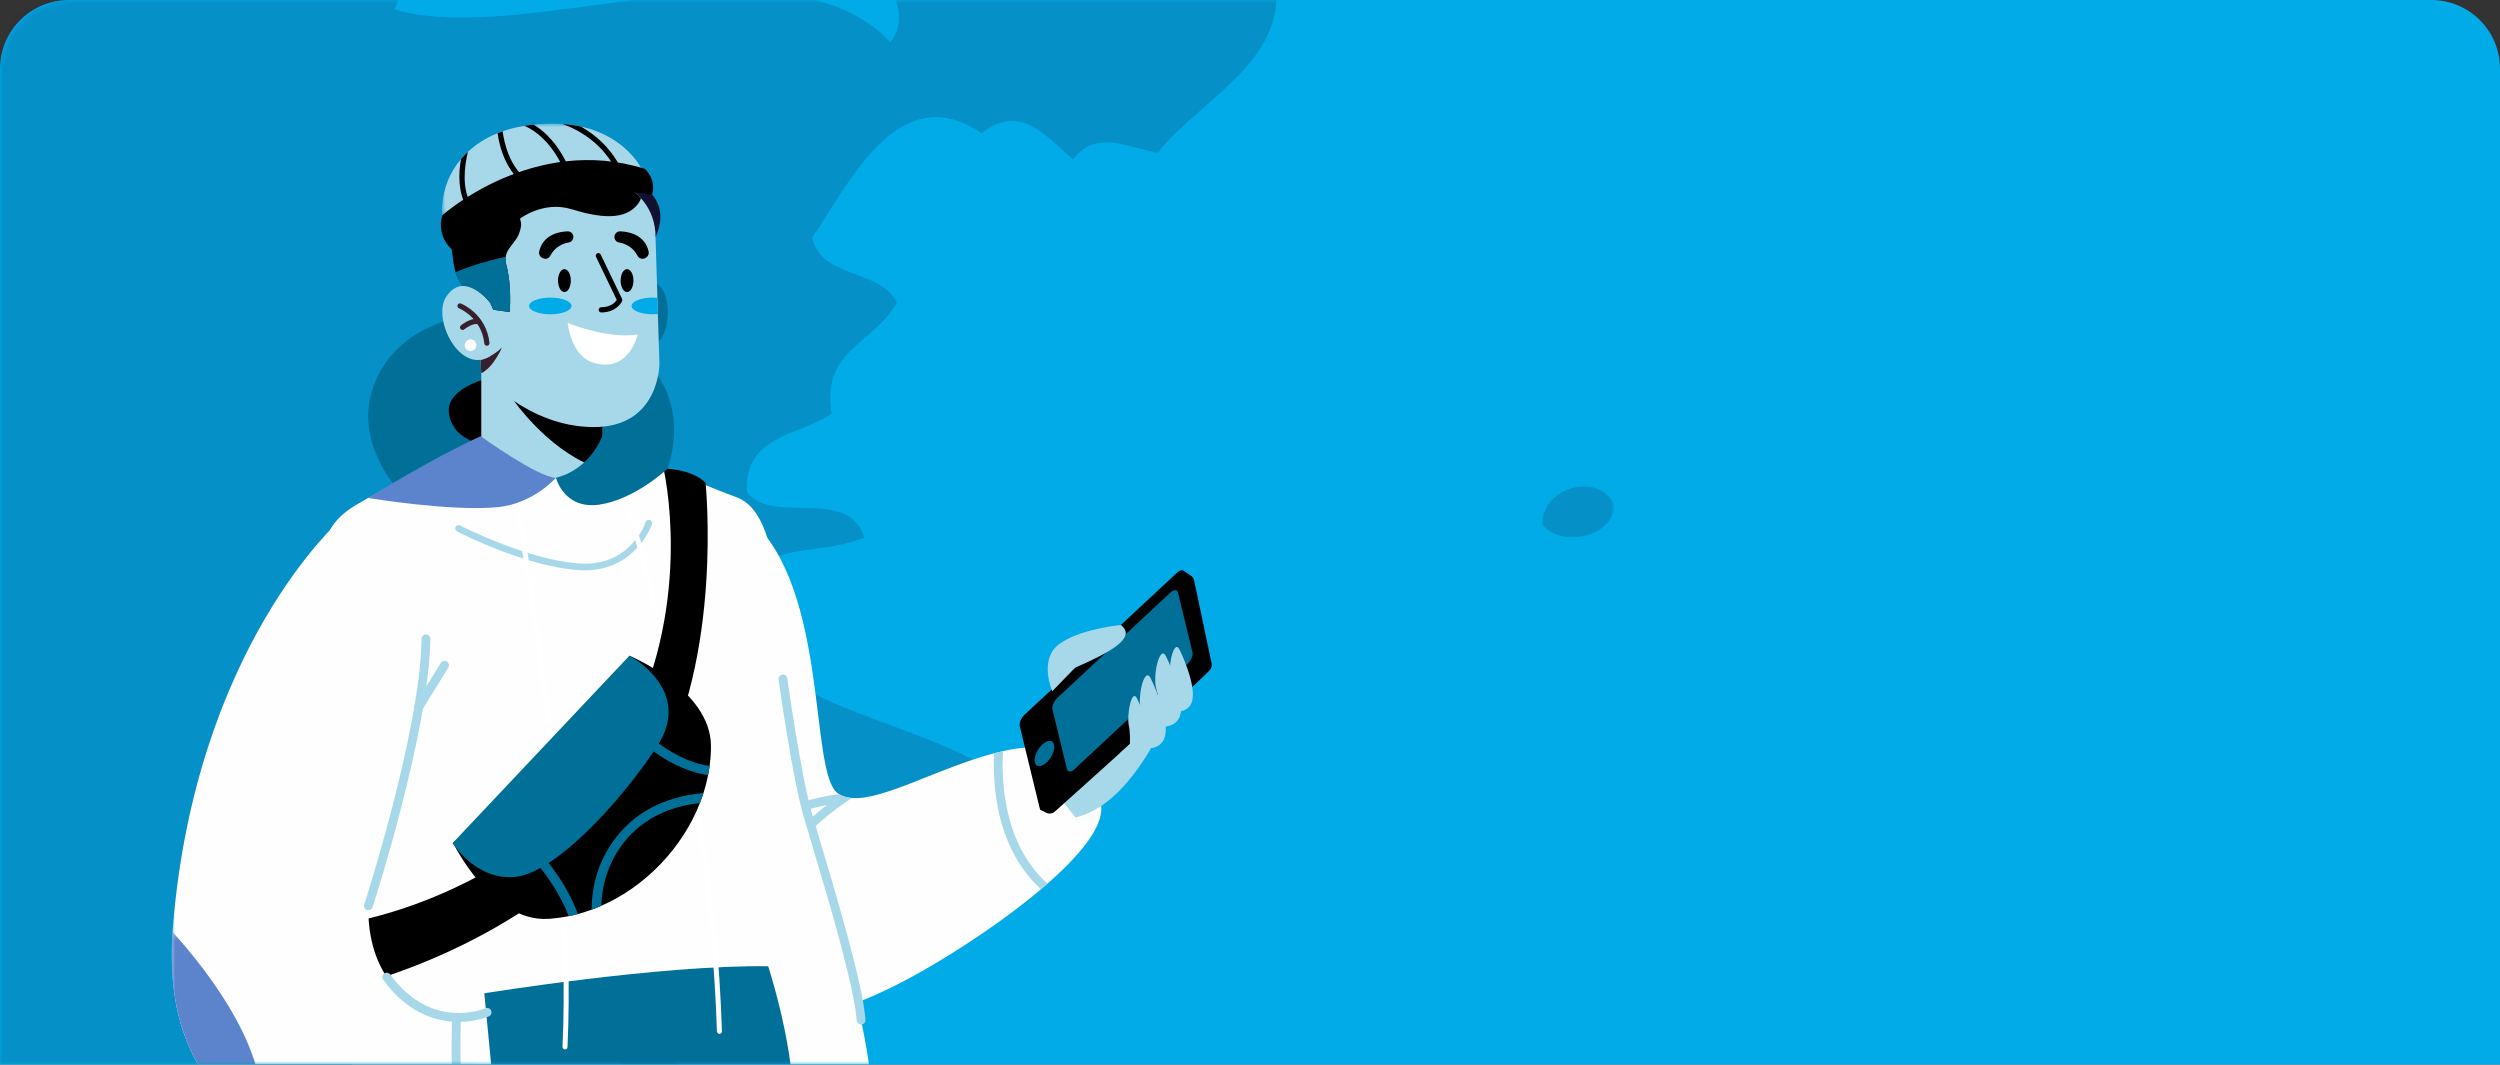 <?xml version="1.0" encoding="UTF-8"?>
<svg width="364px" height="155px" viewBox="0 0 364 155" version="1.1" xmlns="http://www.w3.org/2000/svg" xmlns:xlink="http://www.w3.org/1999/xlink">
    <rect x="0" y="0" width="364" height="155" fill="#333333" stroke="none"/>
    <title>Charachter add</title>
    <defs>
        <path d="M10,0 L354,0 C359.523,-1.01453063e-15 364,4.477 364,10 L364,155 L364,155 L0,155 L0,10 C-6.76353751e-16,4.477 4.477,-7.86725357e-15 10,0 Z" id="path-1"></path>
        <polygon id="path-3" points="0 0 469 0 469 518 0 518"></polygon>
        <polygon id="path-5" points="0 0.803 47.545 0.803 47.545 95.218 0 95.218"></polygon>
        <polygon id="path-7" points="0 0.296 13.238 0.296 13.238 28.668 0 28.668"></polygon>
        <polygon id="path-9" points="0 0 29.52 0 29.52 13.531 0 13.531"></polygon>
    </defs>
    <g id="Components" stroke="none" stroke-width="1" fill="none" fill-rule="evenodd">
        <g id="Charachter-add">
            <mask id="mask-2" fill="white">
                <use xlink:href="#path-1"></use>
            </mask>
            <use id="Mask" fill="#01ABE8" xlink:href="#path-1"></use>
            <g id="Group-3" mask="url(#mask-2)">
                <g transform="translate(-234, -174)">
                    <mask id="mask-4" fill="white">
                        <use xlink:href="#path-3"></use>
                    </mask>
                    <g id="Clip-2" stroke="none" fill="none"></g>
                    <path d="M158.607,439.228 C160.567,437.517 172.668,441.27 174.742,436.38 C168.987,436.34 157.766,435.831 158.607,439.228 M191.829,362.35 C184.611,366.845 174.742,373.733 171.897,379.435 C178.864,374.063 187.114,369.974 191.829,362.35 M317.128,312.047 C321.557,313.627 321.51,319.691 323.768,323.436 C319.097,322.259 312.191,316.977 317.128,312.047 M254.476,357.606 C257.38,356.692 263.351,357.282 263.021,362.353 C259.55,364.646 255.028,361.246 254.476,357.606 M404.452,140.264 L404.452,136.466 C399.161,134.755 399.999,135.432 394.96,138.362 C391.405,135.689 388.857,137.731 385.468,135.514 C383.867,139.612 381.168,142.603 374.081,141.213 C370.771,149.073 361.691,154.845 361.738,164.94 C361.764,170.251 367.297,175.512 363.64,180.124 C347.926,163.611 310.727,181.032 291.496,175.38 C293.932,168.008 297.564,161.83 300.038,154.498 C303.564,153.56 307.791,149.45 304.785,145.007 C292.039,149.345 292.363,166.757 279.159,170.636 C274.02,164.885 268.271,163.261 262.068,157.349 C261.379,143.412 254.73,136.577 249.729,127.925 C247.663,124.35 248.446,119.32 243.088,119.381 C242.554,120.751 241.604,121.7 240.24,122.229 C239.492,127.718 242.884,129.079 242.139,134.57 C232.37,139.893 215.878,133.11 205.119,127.925 C203.965,133.826 207.269,135.263 207.015,140.264 C197.105,145.299 190.862,138.003 181.388,142.162 C176.162,138.85 174.178,132.283 167.149,130.77 C160.822,125.396 159.922,114.591 151.964,110.843 C151.73,117.328 154.894,118.049 157.661,122.229 C160.81,126.99 163.845,135.242 167.149,139.317 C171.464,144.631 177.003,146.427 176.644,151.653 C176.153,158.824 167.783,159.201 161.455,163.045 C155.528,189.325 125.534,181.231 104.5,174.434 C116.779,180.822 132.829,183.439 143.422,191.516 C136.393,197.139 129.788,203.194 125.388,211.446 C119.805,211.014 118.391,206.413 111.146,207.652 C110.313,212.91 116.267,211.388 117.789,214.294 C103.063,217.686 97.033,204.83 80.772,207.652 C80.544,206.296 79.206,206.048 78.873,204.801 C78.248,201.331 80.924,201.161 80.772,198.161 C76.58,195.01 73.299,190.505 74.132,184.874 C67.407,181.783 61.693,177.691 60.837,168.735 C56.189,167.885 58.275,173.768 53.247,172.532 C50.688,164.64 45.987,169.935 39.008,166.836 C37.895,168.256 37.825,170.721 36.163,171.586 C25.908,169.249 25.856,177.098 20.022,179.178 C13.574,176.768 10.518,171.56 2.937,174.434 C3.2,179.546 11.877,176.251 13.376,180.124 C9.908,188.992 7.404,198.833 2.937,206.7 C6.873,209.191 9.172,214.776 6.735,220.937 C12.619,226.355 18.582,232.67 20.974,238.968 C24.442,239.596 24.614,236.915 27.614,237.07 C30.594,239.161 33.507,241.308 34.264,245.617 C43.507,240.642 53.799,241.124 63.685,238.968 C65.265,237.703 64.003,233.594 65.584,232.323 C68.514,232.092 70.951,231.365 73.18,230.427 C75.604,229.218 72.297,225.78 74.132,225.683 C87.141,227.445 107.597,225.537 117.789,234.222 C120.76,244.433 122.922,254.558 117.789,264.594 C116.142,265.772 111.488,263.87 107.348,264.594 C104.923,263.855 105.739,259.877 102.604,259.851 C86.007,262.871 74.576,271.059 69.379,285.477 C70.369,290.498 71.237,295.648 71.281,301.61 C75.806,311.001 85.937,314.792 92.163,322.489 C94.091,318.648 101.243,319.262 104.5,321.54 C115.178,316.081 125.654,310.42 129.183,297.815 C143.404,297.83 143.866,311.603 152.913,316.793 C150.328,330.975 145.987,343.404 142.472,356.657 C149.463,351.045 152.075,339.426 153.86,326.284 C157.804,325.168 160.509,322.811 164.301,321.54 C166.699,323.891 170.722,324.61 170.95,329.135 C171.029,332.695 167.471,332.614 167.149,335.774 C178.183,334.559 195.931,333.525 194.681,350.964 C200.123,352.611 198.256,346.947 202.27,347.163 C211.283,353.733 213.269,380.729 207.967,389.875 C202.282,382.803 203.045,371.604 191.829,372.792 C180.713,373.973 178.616,389.986 186.135,399.365 C195.846,402.59 204.505,408.777 209.866,397.469 C219.904,406.308 213.573,427.781 204.169,433.532 C200.284,434.394 196.489,435.346 195.63,439.228 C196.369,439.439 196.731,440.02 196.574,441.124 C199.983,443.099 206.842,441.621 211.759,442.076 C214.35,446.765 218.066,450.328 218.408,457.26 C215.758,460.327 207.707,462.985 209.866,467.7 C212.361,462.86 222.697,461.452 227.9,464.852 C228.274,468.278 229.13,471.22 229.799,474.342 C236.644,476.889 242.066,483.024 250.684,480.988 C253.135,483.914 251.966,490.46 255.428,492.38 C260.92,492.812 259.241,486.07 264.92,486.684 C267.137,489.529 263.959,497.772 269.667,497.123 C273.494,495.891 271.77,489.108 274.414,486.684 C282.346,484.595 286.971,486.85 294.344,486.684 C295.457,488.1 295.521,490.566 297.192,491.43 C297.759,489.739 294.408,487.487 297.192,486.684 C301.171,486.818 301.429,490.674 306.684,489.532 C306.596,485.471 304.782,482.58 306.684,479.089 C324.914,478.02 326.669,460.473 336.111,450.615 C347.727,448.503 355.477,455.288 362.687,454.418 C359.322,452.402 353.923,452.423 352.246,448.722 C354.245,446.192 359.19,445.146 356.991,441.124 C350.946,440.777 349.068,444.594 345.603,446.82 C342.585,444.778 336.526,445.775 335.165,442.076 C334.075,434.975 338.355,433.249 340.859,429.735 C340.117,425.102 336.912,422.923 337.058,417.403 C337.712,413.62 343.996,415.478 343.704,410.754 C343.453,406.896 337.502,408.73 335.165,406.96 C333.961,400.017 335.656,399.301 336.111,392.723 C329.696,390.909 323.999,388.382 324.718,379.438 C317.265,378.351 310.739,376.333 311.434,367.099 C309.711,364.707 305.197,365.107 303.839,362.353 C304.931,362.046 307.105,358.214 304.785,357.606 C302.67,363.358 291.732,359.102 288.65,356.657 C284.94,357.378 284.958,361.824 280.105,361.4 C279.696,359.598 278.063,359.02 278.206,356.657 C284.8,352.176 297.8,354.101 304.785,350.014 C304.721,339.84 299.927,329.786 305.735,319.644 C306.687,319.647 306.862,318.876 307.634,318.695 C309.167,320.322 311.604,321.049 315.226,320.594 C323.532,332.4 338.098,332.666 349.401,340.521 C343.324,329.479 317.423,330.122 320.926,306.356 C314.718,304.899 316.012,314.927 311.434,312.047 C313.567,304.373 321.884,302.889 325.67,296.866 C348.603,290.221 363.502,311.132 385.468,303.508 C391.875,277.301 344.505,282.717 342.755,263.645 C341.674,251.841 352.313,255.475 359.842,252.259 C357.537,244.726 346.275,250.562 342.755,245.617 C342.334,237.283 350.432,237.473 355.095,234.222 C353.555,224.968 360.97,224.293 364.589,218.086 C362.29,213.111 353.502,214.619 352.246,208.601 C357.414,201.088 364.837,185.028 376.926,193.412 C382.36,189.039 386.097,193.555 390.216,197.209 C393.602,192.982 397.338,195.191 402.559,196.26 C408.869,188.063 424.154,181.801 418.691,167.788 C419.009,163.991 422.62,163.492 422.492,159.242 C415.544,153.852 414.738,142.317 404.452,140.264 M309.532,518 C307.613,509.798 304.68,502.603 300.041,497.12 C301.873,505.413 305.121,512.284 309.532,518 M341.805,487.633 C342.027,493.028 351.405,493.528 354.145,493.329 C352.492,488.971 346.731,488.72 341.805,487.633 M13.376,473.396 C9.733,466.277 0.875,471.856 0.089,477.193 C-0.895,483.865 6.604,485.623 6.735,491.43 C19.271,495.523 18.266,480.152 23.82,474.342 C23.326,472.943 22.414,471.953 21.918,470.548 C17.43,469.858 15.681,471.903 13.376,473.396 M156.711,446.82 C163.401,448.038 170.41,448.941 177.59,449.668 C174.733,445.237 162.3,445.366 156.711,446.82 M348.451,408.858 C353.187,415.746 360.695,411 371.23,412.653 C368.551,406.519 355.787,407.404 348.451,408.858 M132.981,410.757 C128.914,410.17 129.107,413.845 125.382,413.602 C120.924,412.054 120.553,406.414 118.742,402.213 C114.871,401.509 115.47,405.271 111.146,404.115 C108.318,402.824 107.205,399.827 105.452,397.469 C96.749,399.204 94.815,394.183 90.261,391.773 C88.599,393.272 88.298,396.132 85.517,396.52 C76.443,392.734 75.376,404.661 65.584,400.314 C62.452,411.143 54.085,417.265 41.853,416.45 C41.517,422.167 48.266,420.791 49.449,424.994 C51.1,433.287 46.431,435.262 45.648,441.127 C48.815,446.441 51.152,454.243 52.294,463.905 C57.205,463.742 58.073,467.621 59.89,470.548 C64.947,469.92 68.199,471.1 69.379,474.345 C70.419,479.495 67.465,480.655 67.483,484.785 C71.973,482.629 75.49,479.501 81.725,479.092 C85.911,482.174 88.683,486.684 97.857,484.785 C98.374,481.823 100.118,480.085 102.604,479.092 C105.496,480.307 105.143,484.776 109.247,484.785 C112.399,482.898 107.693,474.015 113.994,473.396 C117.976,473.215 116.928,478.055 121.587,477.193 C122.627,472.847 122.627,471.1 121.587,466.753 C127.827,462.901 129.209,471.436 132.981,469.601 C132.96,465.503 128.248,466.102 128.233,462.007 C132.56,456.159 126.822,444.986 132.981,440.178 C137.196,438.066 150.892,443.075 156.711,438.279 C137.643,443.511 122.525,426.645 132.981,410.757 M458.559,250.36 C461.171,253.755 468.974,252.285 469,247.512 C466.841,242.579 458.427,244.956 458.559,250.36 M92.163,172.532 C86.755,171.294 82.306,169.1 76.977,167.786 C77.208,173.581 88.4,173.423 92.163,172.532 M444.32,69.084 C444.527,65.611 445.626,65.441 444.32,62.438 C439.056,62.433 436.339,57.365 431.031,55.793 C425.918,54.28 419.406,56.661 415.845,51.999 C414.136,55.641 410.102,56.585 405.404,54.847 C404.127,62.742 394.408,62.202 394.96,71.929 C393.309,71.856 392.012,72.142 391.165,72.878 C390.455,75.799 393.768,74.704 393.064,77.622 C392.229,80.268 388.355,79.877 388.32,83.318 C393.961,85.266 394.206,92.613 395.91,98.502 C401.633,100.692 403.195,107.034 409.199,108.944 C401.603,111.789 395.223,115.847 394.96,126.029 C415.541,136.224 416.771,101.574 438.626,107.046 C442.97,97.094 453.403,88.316 447.165,75.726 C448.354,73.43 451.954,73.55 451.91,70.027 C449.646,69.455 445.03,71.225 444.32,69.084 M358.892,32.068 C367.744,34.768 375.512,28.54 375.977,19.727 C368.34,18.179 359.623,22.704 357.94,30.167 C358.679,30.377 359.044,30.961 358.892,32.068 M197.523,59.59 C201.552,60.738 205.63,60.946 203.22,66.236 C208.061,65.123 212.761,68.304 216.509,70.98 C223.415,69.312 227.54,70.658 232.647,72.875 C234.771,64.878 242.679,62.663 248.779,58.638 C247.164,54.064 248.282,50.205 252.58,49.151 C253.871,39.885 246.918,36.181 250.684,27.319 C241.119,25.181 238.218,16.374 230.745,12.135 C229.992,14.227 228.843,15.924 226.001,15.933 C223.427,15.34 223.637,11.966 220.304,12.135 C219.028,16.602 214.02,17.828 208.917,15.933 C205.995,22.502 200.982,26.98 194.681,30.167 C199.621,34.636 194.257,41.41 191.829,44.404 C193.743,50.661 198.329,52.028 197.523,59.59 M201.321,5.493 C202.972,-2.353 189.41,-1.29 193.725,5.493 C197.929,5.04 198.446,6.799 201.321,5.493" id="Fill-1" stroke="none" fill-opacity="0.177" fill="#191634" fill-rule="evenodd" mask="url(#mask-4)"></path>
                </g>
            </g>
            <g id="Group-133" mask="url(#mask-2)">
                <g transform="translate(25, 18)">
                    <path d="M135.351,99.717 C135.399,102.635 132.139,106.608 127.514,110.662 C127.203,110.935 126.883,111.209 126.558,111.485 C121.421,115.829 114.871,120.193 109.296,123.377 C103.871,126.472 96.311,129.968 89.159,130.898 C82.4,131.773 76.002,130.355 72.115,124.144 C71.665,123.43 71.257,122.675 70.882,121.891 C64.553,108.626 68.281,86.209 68.281,86.209 L84.338,57.681 C95.725,67.92 92.803,94.434 96.966,97.491 C97.037,97.543 97.109,97.592 97.184,97.637 C97.706,97.96 98.323,98.135 99.019,98.191 C103.588,98.565 111.635,93.81 119.728,91.682 C120.163,91.569 120.6,91.462 121.037,91.362 C121.45,91.27 121.859,91.186 122.27,91.11 C129.49,89.775 135.246,93.476 135.351,99.717" id="Fill-1" fill="#FEFEFE"></path>
                    <path d="M127.515,110.662 C127.203,110.935 126.884,111.209 126.559,111.485 C123.16,108.321 120.97,103.987 120.109,98.622 C119.704,96.104 119.645,93.707 119.728,91.683 C120.164,91.569 120.601,91.462 121.036,91.362 C120.928,93.41 120.964,95.882 121.381,98.456 C122.217,103.628 124.272,107.709 127.515,110.662" id="Fill-3" fill="#A7D8E9"></path>
                    <path d="M99.019,98.191 C96.067,100.169 92.022,103.288 90.139,106.585 C90.022,106.792 89.805,106.908 89.582,106.908 C89.475,106.908 89.367,106.88 89.266,106.824 C88.957,106.647 88.85,106.255 89.025,105.948 C90.456,103.442 92.975,101.086 95.409,99.198 C92.651,99.734 90.034,100.71 90.001,100.722 C89.925,100.75 89.849,100.763 89.775,100.763 C89.516,100.763 89.269,100.605 89.172,100.348 C89.049,100.017 89.218,99.647 89.549,99.521 C89.725,99.457 93.71,97.973 97.184,97.637 C97.707,97.96 98.323,98.135 99.019,98.191" id="Fill-5" fill="#A7D8E9"></path>
                    <path d="M89.157,130.898 C82.399,131.773 76.003,130.355 72.113,124.144 C71.665,123.43 71.256,122.675 70.882,121.891 C73.218,121.103 77.947,120.359 83.915,123.888 C87.782,126.174 88.995,128.752 89.157,130.898" id="Fill-7" fill="#D51247"></path>
                    <path d="M147.921,78.644 C147.921,78.644 142.12,98.601 131.589,101.016 L126.709,94.884 C126.709,94.884 136.856,79.669 147.921,78.644" id="Fill-9" fill="#A7D8E9"></path>
                    <path d="M126.45,99.845 L127.26,100.308 C127.683,100.55 128.213,100.495 128.576,100.17 C131.951,97.154 148.331,82.491 151.123,79.586 C151.383,79.317 151.488,78.936 151.411,78.571 L148.864,66.52 C148.803,66.229 148.629,65.974 148.381,65.81 L147.26,65.068 L149.87,78.056 L126.45,99.845 Z" id="Fill-11" fill="#000000"></path>
                    <path d="M126.379,99.669 L123.481,87.746 C123.366,87.279 123.681,86.523 124.182,86.058 L146.38,65.379 C146.881,64.912 147.378,64.912 147.491,65.379 L150.391,77.302 C150.504,77.769 150.191,78.525 149.69,78.992 L127.491,99.671 C126.99,100.136 126.492,100.136 126.379,99.669" id="Fill-13" fill="#000000"></path>
                    <path d="M130.349,93.978 L128.241,85.308 C128.127,84.841 128.441,84.084 128.942,83.618 L145.403,68.285 C145.904,67.818 146.401,67.818 146.515,68.285 L148.622,76.955 C148.736,77.422 148.422,78.178 147.921,78.645 L131.46,93.978 C130.96,94.445 130.462,94.445 130.349,93.978" id="Fill-15" fill="#017098"></path>
                    <path d="M127.39,93.016 C126.618,93.736 125.849,93.735 125.674,93.015 C125.498,92.295 125.983,91.128 126.756,90.408 C127.529,89.688 128.297,89.688 128.472,90.409 C128.647,91.129 128.162,92.296 127.39,93.016" id="Fill-17" fill="#017098"></path>
                    <path d="M128.213,82.643 C128.213,82.643 126.211,78.076 129.157,75.826 C132.104,73.575 138.202,72.997 138.202,72.997 C140.574,74.865 136.569,77.019 131.521,79.22 L128.213,82.643 Z" id="Fill-19" fill="#A7D8E9"></path>
                    <path d="M138.018,91.69 C138.018,91.69 141.105,93.086 142.119,91.339 C143.133,89.592 141.298,85.189 140.548,83.688 C139.799,82.186 139,86 139.371,87.715 C139.589,88.728 139.512,90.34 139.512,90.34 L138.018,91.69 Z" id="Fill-21" fill="#A7D8E9"></path>
                    <path d="M142.175,87.366 C142.175,87.366 145.425,88.709 146.629,86.636 C147.833,84.562 145.654,79.336 144.765,77.553 C143.876,75.772 142.783,80.334 143.366,82.334 C143.949,84.334 143.264,85.225 143.264,85.225 L142.175,87.366 Z" id="Fill-23" fill="#A7D8E9"></path>
                    <path d="M144.437,85.224 C144.437,85.224 147.308,86.41 148.372,84.578 C149.435,82.746 147.511,78.131 146.725,76.556 C145.94,74.982 144.975,79.012 145.49,80.779 C146.004,82.546 145.399,83.332 145.399,83.332 L144.437,85.224 Z" id="Fill-25" fill="#A7D8E9"></path>
                    <path d="M139.931,90.541 C139.931,90.541 143.18,91.884 144.384,89.81 C145.588,87.737 143.41,82.511 142.521,80.729 C141.631,78.946 140.539,83.509 141.122,85.509 C141.705,87.509 141.02,88.4 141.02,88.4 L139.931,90.541 Z" id="Fill-27" fill="#A7D8E9"></path>
                    <path d="M71.605,51.802 C71.605,51.802 78.157,38.487 64.241,31.099 C54.505,25.931 35.71,24.985 29.973,36.816 C24.639,47.819 36.637,57.075 36.637,57.075 C36.637,57.075 62.333,62.569 71.605,51.802" id="Fill-29" fill="#017098"></path>
                    <path d="M48.953,36.389 C48.953,36.389 36.923,38.028 41.282,44.442 C43.59,47.837 56.624,49.69 56.624,49.69 C56.624,49.69 59.178,37.931 48.953,36.389" id="Fill-31" fill="#000000"></path>
                    <path d="M99.329,157.686 C99.329,157.686 54.77,172.65 35.568,165.18 C35.568,165.18 29.55,163.307 27.134,151.516 C27.055,151.13 26.98,150.735 26.909,150.327 C25.891,144.494 25.735,136.423 27.429,125.288 C29.46,111.93 26.65,105.107 25.447,91.807 C25.404,91.338 25.361,90.862 25.321,90.376 C25.192,88.937 25.073,87.424 24.953,85.814 C23.66,68.254 18.071,60.748 26.819,55.533 C35.568,50.32 47.043,46.322 47.043,46.322 C47.043,46.322 56.808,49.42 63.685,46.322 C63.685,46.322 74.153,51.451 82.201,54.385 C90.247,57.318 87.603,78.583 90.14,90.793 C92.678,103.006 96.975,112.719 100.857,132.977 C104.407,151.503 99.329,157.686 99.329,157.686" id="Fill-33" fill="#FEFEFE"></path>
                    <path d="M100.374,131.167 C100.041,131.167 99.76,130.909 99.734,130.572 C99.361,125.463 95.478,112.497 93.156,104.75 C92.705,103.244 92.314,101.943 92.034,100.974 C90.351,95.169 88.438,81.527 88.358,80.949 C88.309,80.598 88.554,80.274 88.905,80.226 C89.257,80.177 89.58,80.421 89.629,80.772 C89.648,80.913 91.607,94.901 93.266,100.616 C93.545,101.58 93.935,102.878 94.385,104.382 C96.721,112.179 100.631,125.229 101.014,130.479 C101.04,130.832 100.774,131.139 100.421,131.165 C100.405,131.166 100.39,131.167 100.374,131.167" id="Fill-35" fill="#A7D8E9"></path>
                    <path d="M60.165,65.043 C67.586,65.043 69.909,58.394 69.933,58.324 C70.019,58.069 69.882,57.794 69.627,57.708 C69.372,57.621 69.098,57.76 69.012,58.013 C68.922,58.278 66.72,64.504 59.42,64.047 C51.835,63.574 42.09,58.562 41.992,58.513 C41.753,58.389 41.46,58.481 41.337,58.719 C41.214,58.959 41.307,59.252 41.545,59.376 C41.95,59.586 51.567,64.531 59.359,65.019 C59.634,65.035 59.903,65.043 60.165,65.043" id="Fill-40" fill="#A7D8E9"></path>
                    <path d="M86.85,122.689 C86.85,122.689 91.996,138.444 90.111,147.192 C90.111,147.192 73.171,157.288 47.92,152.215 C47.92,152.215 46.508,136.637 45.514,126.624 C45.514,126.624 71.296,122.444 86.85,122.689" id="Fill-42" fill="#017098"></path>
                    <path d="M57.265,134.8 C57.458,134.8 57.619,134.648 57.628,134.452 C59.183,100.802 49.771,50.328 49.676,49.822 C49.638,49.624 49.447,49.495 49.25,49.531 C49.052,49.569 48.922,49.759 48.959,49.957 C49.054,50.462 58.451,100.854 56.901,134.419 C56.891,134.62 57.046,134.79 57.247,134.8 C57.253,134.8 57.259,134.8 57.265,134.8" id="Fill-44" fill="#FFFFFF"></path>
                    <path d="M79.747,132.532 C79.751,132.532 79.755,132.532 79.759,132.532 C79.96,132.526 80.118,132.358 80.112,132.157 C78.889,91.52 65.091,50.059 64.951,49.645 C64.887,49.454 64.681,49.351 64.489,49.415 C64.299,49.48 64.196,49.686 64.26,49.877 C64.398,50.29 78.164,91.653 79.384,132.178 C79.39,132.376 79.551,132.532 79.747,132.532" id="Fill-46" fill="#FFFFFF"></path>
                    <path d="M70.469,94.893 C57.264,117.998 27.428,125.287 27.428,125.287 C27.428,125.287 25.934,121.49 27.511,115.974 C27.511,115.974 55.114,110.842 66.672,87.755 C76.076,68.975 71.606,50.223 71.606,50.223 C71.606,50.223 75.665,50.223 77.728,52.283 C77.728,52.283 80.35,77.602 70.469,94.893 Z" id="Fill-48" fill="#000000"></path>
                    <path d="M54.752,115.788 C54.924,115.779 55.096,115.767 55.268,115.754 C56.12,115.685 56.971,115.565 57.806,115.393 C58.259,115.304 58.703,115.199 59.148,115.079 C59.819,114.902 60.483,114.691 61.138,114.45 C61.609,114.282 62.075,114.092 62.536,113.891 C68.975,111.079 74.353,105.461 76.912,98.91 C77.097,98.437 77.269,97.96 77.421,97.475 C77.7,96.615 77.926,95.742 78.099,94.857 C78.19,94.414 78.263,93.97 78.322,93.52 C78.431,92.723 78.495,91.921 78.513,91.116 C78.515,90.943 78.518,90.771 78.517,90.599 C78.481,82.383 66.643,77.474 66.643,77.474 L63.471,83.023 L62.744,84.294 L57.087,94.188 L47.722,100.291 L46.511,101.078 L40.958,104.698 C40.958,104.698 46.548,116.23 54.752,115.788" id="Fill-50" fill="#000000"></path>
                    <path d="M57.806,115.393 C58.259,115.304 58.703,115.199 59.148,115.079 C56.878,108.899 51.661,103.613 47.722,100.291 L46.511,101.078 C50.322,104.264 55.545,109.445 57.806,115.393" id="Fill-52" fill="#017098"></path>
                    <path d="M67.579,89.342 C71.192,92.539 74.736,94.388 78.099,94.857 C78.189,94.414 78.263,93.969 78.322,93.52 C72.272,92.684 66.691,86.995 63.471,83.023 L62.744,84.294 C64.045,85.871 65.687,87.669 67.579,89.342" id="Fill-54" fill="#017098"></path>
                    <path d="M66.641,77.473 C66.641,77.473 76.099,82.429 70.662,90.687 C65.225,98.945 55.822,109.075 50.054,109.671 C44.286,110.266 40.903,104.755 40.903,104.755 L66.641,77.473 Z" id="Fill-56" fill="#017098"></path>
                    <path d="M61.138,114.45 C61.61,114.282 62.075,114.092 62.536,113.891 C62.653,110.977 63.497,107.286 66.37,104.021 C69.441,100.526 73.62,99.292 76.912,98.909 C77.097,98.437 77.269,97.96 77.421,97.475 C73.806,97.783 68.945,99.042 65.355,103.13 C61.99,106.957 61.158,111.229 61.138,114.45" id="Fill-58" fill="#017098"></path>
                    <g id="Group-62" stroke-width="1" fill="none" transform="translate(0, 56.387)">
                        <mask id="mask-6" fill="white">
                            <use xlink:href="#path-5"></use>
                        </mask>
                        <g id="Clip-61"></g>
                        <path d="M47.545,94.492 C47.545,94.492 27.087,97.981 13.01,89.668 C5.018,84.948 -0.917,76.424 0.117,61.297 C0.133,61.068 0.149,60.837 0.169,60.605 C3.484,19.77 24.56,1.294 24.56,1.294 C32.453,-0.755 41.23,1.351 29.056,53.33 C25.483,74.418 45.82,76.144 45.82,76.144 L47.545,94.492 Z" id="Fill-60" fill="#FEFEFE" mask="url(#mask-6)"></path>
                    </g>
                    <path d="M28.642,114.535 C28.576,114.535 28.509,114.525 28.444,114.503 C28.107,114.394 27.922,114.032 28.032,113.695 C28.113,113.443 36.233,88.297 36.373,75.01 C36.377,74.656 36.66,74.38 37.02,74.375 C37.374,74.379 37.66,74.669 37.656,75.023 C37.514,88.506 29.334,113.837 29.25,114.092 C29.163,114.363 28.913,114.535 28.642,114.535" id="Fill-63" fill="#A7D8E9"></path>
                    <path d="M35.974,85.581 C35.861,85.581 35.745,85.55 35.639,85.485 C35.337,85.299 35.243,84.904 35.429,84.602 L39.176,78.528 C39.362,78.227 39.757,78.133 40.059,78.319 C40.361,78.505 40.453,78.9 40.269,79.202 L36.522,85.276 C36.401,85.473 36.19,85.581 35.974,85.581" id="Fill-65" fill="#A7D8E9"></path>
                    <path d="M43.208,152.247 C42.959,152.247 42.722,152.101 42.617,151.857 C40.266,146.345 40.802,130.78 40.826,130.12 C40.839,129.767 41.138,129.49 41.49,129.502 C41.844,129.516 42.12,129.813 42.107,130.167 C42.102,130.326 41.558,146.104 43.798,151.354 C43.937,151.68 43.785,152.057 43.459,152.196 C43.377,152.23 43.292,152.247 43.208,152.247" id="Fill-67" fill="#A7D8E9"></path>
                    <path d="M41.76,130.789 C41.497,130.789 41.229,130.781 40.951,130.763 C38.203,130.587 34.209,129.382 30.788,124.647 C30.581,124.36 30.646,123.959 30.933,123.751 C31.22,123.544 31.621,123.609 31.828,123.896 C37.793,132.155 45.586,128.841 45.664,128.807 C45.988,128.664 46.366,128.81 46.51,129.135 C46.653,129.459 46.506,129.837 46.182,129.98 C46.1,130.017 44.318,130.789 41.76,130.789" id="Fill-71" fill="#A7D8E9"></path>
                    <g id="Group-75" stroke-width="1" fill="none" transform="translate(0, 117.387)">
                        <mask id="mask-8" fill="white">
                            <use xlink:href="#path-7"></use>
                        </mask>
                        <g id="Clip-74"></g>
                        <path d="M13.01,28.668 C5.018,23.947 -0.917,15.423 0.117,0.296 C5.742,6.518 14.791,18.377 13.01,28.668" id="Fill-73" fill="#5C84CD" mask="url(#mask-8)"></path>
                    </g>
                    <path d="M62.743,44.252 L62.743,48.709 C62.222,49.13 61.694,49.498 61.165,49.815 C53.425,54.462 45.075,48.709 45.075,48.709 L45.075,33.254 L60.636,42.94 L62.743,44.252 Z" id="Fill-76" fill="#A7D8E9"></path>
                    <path d="M62.743,44.123 L62.743,48.709 C62.222,49.13 61.694,49.497 61.165,49.814 C54.574,47.206 49.777,40.29 49.777,40.29 L60.636,42.94 L62.743,44.123 Z" id="Fill-78" fill="#000000"></path>
                    <path d="M64.989,7.288 C64.989,7.288 73.627,9.467 70.444,16.521 C70.444,16.521 64.74,10.233 64.989,7.288" id="Fill-80" fill="#121032"></path>
                    <path d="M67.681,24.498 C67.681,24.498 70.213,21.507 71.644,24.498 C73.075,27.489 71.974,33.543 68.121,32.552 L67.681,24.498 Z" id="Fill-82" fill="#017098"></path>
                    <path d="M71.014,34.986 C71.014,34.986 71.028,44.202 61.442,44.181 C51.915,44.163 45.423,36.682 45.085,36.336 C45.079,36.33 45.075,36.327 45.075,36.327 L44.971,34.39 L44.429,24.337 L44.139,18.963 C44.139,18.963 42.922,9.288 52.118,7.524 C58.835,6.234 65.135,7.349 68.315,10.854 C69.485,12.147 70.232,13.766 70.419,15.708 L70.717,25.36 L70.789,27.725 L71.014,34.986 Z" id="Fill-84" fill="#A7D8E9"></path>
                    <path d="M57.654,29.015 C57.654,29.015 63.4,31.408 67.832,30.708 C67.832,30.708 66.634,36.291 61.496,34.844 C58.096,33.887 57.654,29.015 57.654,29.015" id="Fill-86" fill="#FFFFFF"></path>
                    <path d="M40.972,19.816 C41.171,21.822 41.882,22.907 42.356,23.648 C45.076,24.238 46.311,25.723 46.827,27.111 L49.22,27.427 C49.22,27.427 49.535,23.521 48.717,20.561 C48.086,18.282 50.223,17.57 50.719,15.575 C50.866,14.982 50.98,14.723 50.719,13.826 C50.719,13.826 54.135,11.201 58.214,12.46 C62.294,13.723 66.027,14.158 67.894,11.68 C68.079,11.434 68.244,11.177 68.314,10.854 C65.136,7.349 58.835,6.232 52.118,7.524 C42.922,9.287 40.835,13.748 40.835,13.748 C40.126,16.017 40.778,17.861 40.972,19.816" id="Fill-88" fill="#000000"></path>
                    <path d="M48.634,19.376 C46.146,19.946 43.685,20.613 41.336,21.623 C41.639,22.578 42.047,23.228 42.356,23.647 C45.075,24.238 46.311,25.722 46.827,27.112 L49.22,27.427 C49.22,27.427 49.535,23.522 48.717,20.56 C48.593,20.112 48.577,19.725 48.634,19.376" id="Fill-90" fill="#017098"></path>
                    <g id="Group-94" stroke-width="1" fill="none" transform="translate(39.355, 0)">
                        <mask id="mask-10" fill="white">
                            <use xlink:href="#path-9"></use>
                        </mask>
                        <g id="Clip-93"></g>
                        <path d="M0.043,13.531 C0.043,13.531 14.974,7.626 25.587,7.267 C25.864,7.258 26.139,7.252 26.41,7.252 C27.518,7.244 28.563,7.309 29.52,7.458 C29.52,7.458 27.494,2.03 20.236,0.436 C19.409,0.254 18.515,0.122 17.547,0.052 C16.273,-0.037 14.873,-0.017 13.336,0.145 C13.285,0.149 13.235,0.154 13.184,0.16 C12.782,0.204 12.392,0.257 12.015,0.321 C10.847,0.51 9.788,0.78 8.827,1.117 C8.575,1.203 8.331,1.296 8.093,1.391 C6.313,2.11 4.897,3.056 3.774,4.108 C3.406,4.452 3.069,4.807 2.762,5.169 C-0.561,9.073 0.043,13.531 0.043,13.531" id="Fill-92" fill="#A7D8E9" mask="url(#mask-10)"></path>
                    </g>
                    <path d="M56.902,0.052 C59.307,0.92 62.929,2.902 64.942,7.267 C65.054,7.508 65.161,7.757 65.262,8.013 L65.967,7.735 C65.902,7.572 65.835,7.409 65.765,7.252 C64.213,3.676 61.659,1.599 59.591,0.436 C58.764,0.254 57.87,0.122 56.902,0.052" id="Fill-95" fill="#000000"></path>
                    <path d="M51.37,0.321 C55.075,1.944 56.869,6.207 56.891,6.257 L57.591,5.969 C57.511,5.772 55.962,2.099 52.691,0.145 C52.641,0.15 52.591,0.154 52.539,0.16 C52.138,0.204 51.747,0.258 51.37,0.321" id="Fill-97" fill="#000000"></path>
                    <path d="M47.448,1.392 C47.71,3.277 48.634,7.172 51.84,9.164 L52.24,8.522 C49.23,6.652 48.403,2.801 48.182,1.118 C47.93,1.204 47.686,1.296 47.448,1.392" id="Fill-99" fill="#000000"></path>
                    <path d="M42.96,12.181 L43.615,11.799 C42.227,9.427 42.597,6.283 43.13,4.108 C42.762,4.452 42.425,4.807 42.117,5.17 C41.738,7.331 41.688,10.01 42.96,12.181" id="Fill-101" fill="#000000"></path>
                    <path d="M69.939,10.334 C69.939,10.334 54.578,7.359 40.754,18.275 C40.754,18.275 38.508,16.437 39.398,13.35 C39.398,13.35 52.615,1.475 68.875,6.581 C68.875,6.581 70.595,7.997 69.939,10.334" id="Fill-103" fill="#000000"></path>
                    <path d="M58.214,26.546 C58.214,27.216 56.831,27.761 55.127,27.761 C53.422,27.761 52.04,27.216 52.04,26.546 C52.04,25.875 53.422,25.331 55.127,25.331 C56.831,25.331 58.214,25.875 58.214,26.546" id="Fill-105" fill="#01ABE8"></path>
                    <path d="M70.789,27.725 C70.552,27.748 70.302,27.761 70.046,27.761 C68.343,27.761 66.96,27.216 66.96,26.545 C66.96,25.874 68.343,25.33 70.046,25.33 C70.276,25.33 70.501,25.34 70.717,25.36 L70.789,27.725 Z" id="Fill-107" fill="#01ABE8"></path>
                    <path d="M58.113,22.853 C58.113,23.774 57.695,24.521 57.179,24.521 C56.664,24.521 56.246,23.774 56.246,22.853 C56.246,21.931 56.664,21.185 57.179,21.185 C57.695,21.185 58.113,21.931 58.113,22.853" id="Fill-109" fill="#000000"></path>
                    <path d="M67.23,22.853 C67.23,23.774 66.812,24.521 66.296,24.521 C65.781,24.521 65.363,23.774 65.363,22.853 C65.363,21.931 65.781,21.185 66.296,21.185 C66.812,21.185 67.23,21.931 67.23,22.853" id="Fill-111" fill="#000000"></path>
                    <path d="M53.499,18.623 C53.71,17.65 54.52,15.823 57.632,15.685 C58.012,15.668 58.353,15.918 58.454,16.285 C58.58,16.745 58.288,17.22 57.818,17.304 C56.993,17.451 55.796,17.901 55.111,19.248 C54.898,19.668 54.359,19.803 53.959,19.555 L53.865,19.497 C53.569,19.313 53.426,18.963 53.499,18.623" id="Fill-113" fill="#000000"></path>
                    <path d="M69.442,18.623 C69.231,17.65 68.421,15.823 65.309,15.685 C64.929,15.668 64.588,15.918 64.487,16.285 C64.361,16.745 64.653,17.22 65.123,17.304 C65.949,17.451 67.145,17.901 67.83,19.248 C68.044,19.668 68.582,19.803 68.982,19.555 L69.076,19.497 C69.372,19.313 69.515,18.963 69.442,18.623" id="Fill-115" fill="#000000"></path>
                    <path d="M48.085,32.596 C48.042,32.698 46.828,35.512 45.084,36.336 C45.079,36.33 45.075,36.326 45.075,36.326 L44.971,34.389 C44.971,34.389 46.484,34.131 48.085,32.596" id="Fill-117" fill="#37202B"></path>
                    <path d="M46.397,26.196 C46.397,26.196 42.712,21.246 40.012,25.136 C37.788,28.341 41.994,36.694 46.397,33.832 L46.397,26.196 Z" id="Fill-119" fill="#A7D8E9"></path>
                    <path d="M42.664,32.26 C42.664,32.729 43.045,33.109 43.514,33.109 C43.982,33.109 44.362,32.729 44.362,32.26 C44.362,31.791 43.982,31.411 43.514,31.411 C43.045,31.411 42.664,31.791 42.664,32.26" id="Fill-121" fill="#FFFFFF"></path>
                    <path d="M45.894,32.341 C45.907,32.341 45.92,32.341 45.935,32.339 C46.144,32.316 46.294,32.129 46.27,31.921 C45.81,27.712 42.267,26.254 42.117,26.194 C41.922,26.116 41.703,26.211 41.624,26.405 C41.547,26.6 41.642,26.82 41.836,26.898 C41.969,26.951 45.108,28.258 45.517,32.004 C45.538,32.197 45.703,32.341 45.894,32.341" id="Fill-123" fill="#37202B"></path>
                    <path d="M42.355,30.043 C42.439,30.043 42.523,30.015 42.593,29.959 C42.923,29.691 43.923,29.035 44.577,29.201 C44.78,29.253 44.986,29.131 45.039,28.928 C45.09,28.726 44.967,28.518 44.765,28.466 C43.626,28.174 42.267,29.247 42.116,29.369 C41.953,29.502 41.928,29.741 42.06,29.902 C42.135,29.995 42.245,30.043 42.355,30.043" id="Fill-125" fill="#37202B"></path>
                    <path d="M62.543,27.492 C64.79,27.492 65.548,25.923 65.579,25.856 C65.627,25.752 65.626,25.633 65.576,25.53 C64.036,22.355 62.476,19.093 62.46,19.06 C62.369,18.871 62.143,18.791 61.954,18.882 C61.765,18.972 61.686,19.198 61.775,19.387 C61.791,19.419 63.294,22.561 64.806,25.679 C64.589,25.998 63.939,26.734 62.543,26.734 C62.333,26.734 62.163,26.904 62.163,27.113 C62.163,27.322 62.333,27.492 62.543,27.492" id="Fill-127" fill="#000000"></path>
                    <path d="M44.983,45.513 C44.983,45.513 53.426,51.583 55.949,51.556 C55.949,51.556 52.67,55.332 47.484,55.841 C40.679,56.51 28.607,54.505 28.607,54.505 C28.607,54.505 37.889,48.723 44.983,45.513" id="Fill-129" fill="#5C84CD"></path>
                    <path d="M62.743,45.361 C62.743,45.361 61.051,50.314 55.949,51.556 C55.949,51.556 57.091,56.206 62.251,55.476 C67.411,54.747 72.22,50.222 72.22,50.222 C72.22,50.222 66.816,45.361 62.743,45.361" id="Fill-131" fill="#017098"></path>
                </g>
            </g>
        </g>
    </g>
</svg>